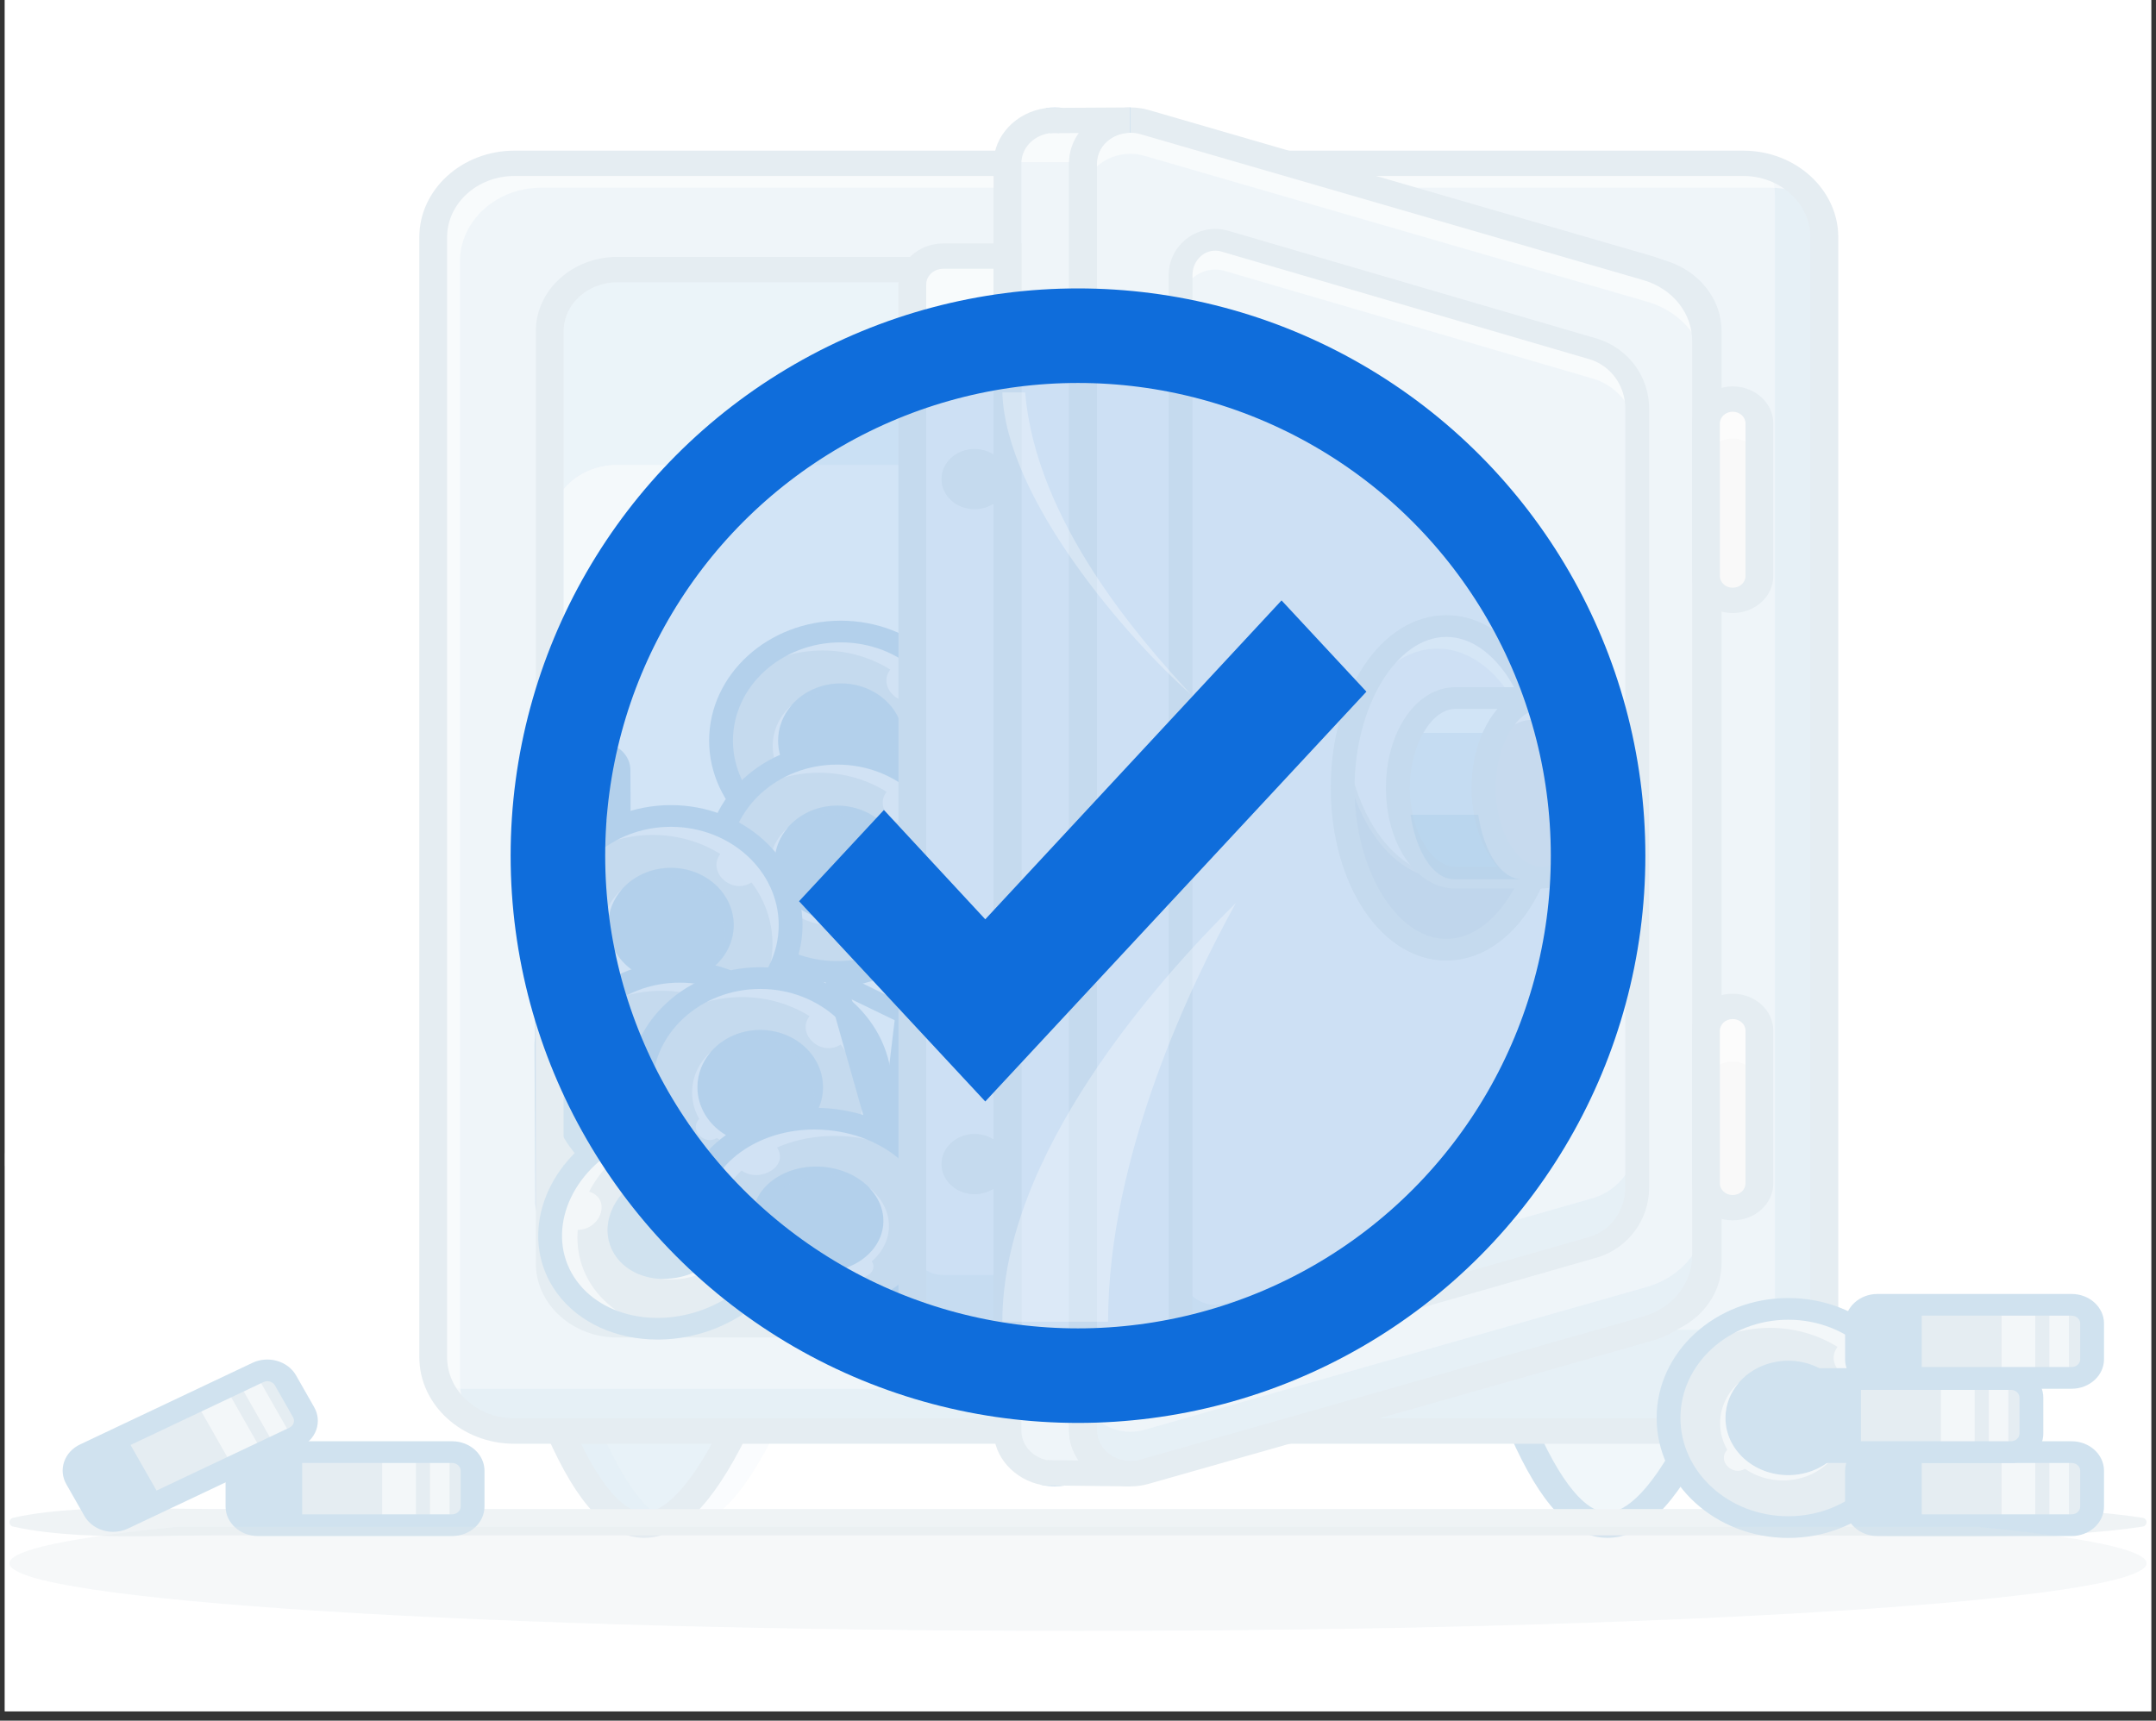 <svg width="228" height="182" viewBox="0 0 228 182" fill="none" xmlns="http://www.w3.org/2000/svg">
<rect x="0" y="0" width="228" height="182" fill="#333333" stroke="none"/>
<g clip-path="url(#clip0_5869_2229)">
<rect width="227" height="181.013" transform="translate(0.5)" fill="white"/>
<g opacity="0.7">
<path d="M281.716 -79.493H-54V226.506H281.716V-79.493Z" fill="white"/>
<path d="M20.027 103.247C20.027 102.786 21.155 102.389 22.797 102.196C23.37 102.128 23.818 101.72 23.892 101.197C24.104 99.701 24.54 98.673 25.045 98.673C25.55 98.673 25.986 99.701 26.198 101.197C26.272 101.72 26.72 102.128 27.293 102.196C28.935 102.389 30.063 102.786 30.063 103.247C30.063 103.707 28.935 104.105 27.293 104.298C26.72 104.365 26.272 104.774 26.198 105.296C25.986 106.792 25.55 107.82 25.045 107.82C24.54 107.82 24.104 106.792 23.892 105.296C23.818 104.774 23.37 104.365 22.797 104.298C21.155 104.105 20.027 103.707 20.027 103.247Z" fill="white"/>
<path d="M-0.789 122.649C-0.789 122.292 0.085 121.984 1.357 121.834C1.801 121.782 2.149 121.466 2.206 121.061C2.37 119.901 2.709 119.104 3.1 119.104C3.491 119.104 3.829 119.901 3.994 121.061C4.051 121.466 4.398 121.782 4.842 121.834C6.115 121.984 6.989 122.292 6.989 122.649C6.989 123.006 6.115 123.314 4.842 123.464C4.398 123.516 4.051 123.833 3.994 124.237C3.829 125.397 3.491 126.194 3.1 126.194C2.708 126.194 2.37 125.397 2.206 124.237C2.149 123.833 1.801 123.516 1.357 123.464C0.085 123.314 -0.789 123.006 -0.789 122.649Z" fill="white"/>
<path d="M7.602 103.379C8.429 102.626 8.429 101.404 7.602 100.65C6.775 99.896 5.434 99.896 4.607 100.65C3.78 101.404 3.78 102.626 4.607 103.379C5.434 104.133 6.775 104.133 7.602 103.379Z" fill="white"/>
<path d="M223.495 112.179C224.633 111.934 225.338 110.894 225.069 109.857C224.801 108.819 223.66 108.177 222.522 108.422C221.384 108.667 220.679 109.706 220.948 110.744C221.216 111.781 222.357 112.424 223.495 112.179Z" fill="white"/>
<path d="M169.988 161.515C169.96 161.515 169.931 161.514 169.903 161.514C166.805 161.455 163.856 158.161 160.887 151.443L161.276 151.3C164.176 157.86 167.001 161.076 169.912 161.131C172.86 161.188 175.998 157.877 179.262 151.292L179.645 151.45C176.287 158.22 173.127 161.515 169.988 161.515Z" fill="#BCD6E8"/>
<path d="M170.001 162.662C169.962 162.662 169.924 162.662 169.885 162.661C166.178 162.591 162.95 159.162 159.728 151.871C159.425 151.186 159.789 150.406 160.541 150.13C161.292 149.853 162.149 150.185 162.452 150.871C165.757 158.348 168.352 159.954 169.947 159.984C171.273 160.017 174.141 158.853 178.124 150.82C178.458 150.146 179.328 149.848 180.067 150.151C180.807 150.456 181.135 151.249 180.801 151.922C177.17 159.244 173.735 162.662 170.001 162.662Z" fill="#BCD6E8"/>
<path d="M184.354 151.371H54.398C49.658 151.371 45.816 147.869 45.816 143.549V25.096C45.816 20.776 49.658 17.274 54.398 17.274H184.354C189.093 17.274 192.935 20.776 192.935 25.096V143.549C192.936 147.869 189.094 151.371 184.354 151.371Z" fill="#E8F1F7"/>
<path d="M184.349 151.562H54.393C49.545 151.562 45.602 147.968 45.602 143.549V25.096C45.602 20.678 49.545 17.083 54.393 17.083H184.349C189.196 17.083 193.14 20.678 193.14 25.096V143.549C193.14 147.968 189.196 151.562 184.349 151.562ZM54.393 17.466C49.777 17.466 46.021 20.889 46.021 25.096V143.549C46.021 147.757 49.777 151.18 54.393 151.18H184.349C188.965 151.18 192.72 147.757 192.72 143.549V25.096C192.72 20.889 188.965 17.466 184.349 17.466H54.393Z" fill="#BCD6E8"/>
<g opacity="0.3">
<path d="M192.502 25.097V143.55C192.502 147.868 188.658 151.372 183.92 151.372H53.965C50.297 151.372 47.171 149.276 45.945 146.331C46.94 146.702 48.027 146.904 49.164 146.904H148.058V140.658H181.65V146.556C185.158 145.573 187.701 142.601 187.701 139.086V20.63C187.701 19.651 187.504 18.713 187.139 17.849C190.282 19.004 192.502 21.812 192.502 25.097Z" fill="#BCD6E8"/>
</g>
<g opacity="0.55">
<path d="M191.665 21.008C190.359 20.278 188.824 19.857 187.179 19.857H57.223C52.481 19.857 48.641 23.357 48.641 27.679V146.132C48.641 147.631 49.103 149.031 49.904 150.221C47.445 148.844 45.809 146.369 45.809 143.55V25.097C45.809 20.775 49.648 17.275 54.39 17.275H184.346C187.439 17.275 190.154 18.767 191.665 21.008Z" fill="white"/>
</g>
<path d="M173.465 140.131H65.295C61.35 140.131 58.152 137.216 58.152 133.62V35.025C58.152 31.43 61.35 28.515 65.295 28.515H173.465C177.41 28.515 180.608 31.43 180.608 35.025V133.62C180.608 137.216 177.41 140.131 173.465 140.131Z" fill="#DAD6FC"/>
<path d="M173.46 140.322H65.29C61.236 140.322 57.938 137.316 57.938 133.62V35.025C57.938 31.33 61.236 28.323 65.29 28.323H173.46C177.514 28.323 180.813 31.33 180.813 35.025V133.621C180.813 137.316 177.514 140.322 173.46 140.322ZM65.29 28.706C61.467 28.706 58.357 31.541 58.357 35.025V133.621C58.357 137.105 61.467 139.94 65.29 139.94H173.46C177.283 139.94 180.393 137.105 180.393 133.621V35.025C180.393 31.541 177.283 28.706 173.46 28.706H65.29Z" fill="#BCD6E8"/>
<path d="M173.449 140.131H65.279C61.335 140.131 58.137 137.216 58.137 133.62V35.025C58.137 31.43 61.335 28.515 65.279 28.515H173.449C177.394 28.515 180.592 31.43 180.592 35.025V133.62C180.592 137.216 177.394 140.131 173.449 140.131Z" fill="#F0F6FA"/>
<path d="M59.219 151.371C64.406 163.106 70.292 166.091 77.591 151.371Z" fill="#DAEAF3"/>
<path d="M68.124 161.515C68.096 161.515 68.068 161.514 68.04 161.514C64.942 161.455 61.993 158.161 59.023 151.443L59.413 151.3C62.313 157.86 65.137 161.076 68.048 161.131C71.004 161.188 74.134 157.877 77.399 151.292L77.782 151.45C74.424 158.22 71.264 161.515 68.124 161.515Z" fill="#BCD6E8"/>
<g opacity="0.3">
<path d="M161.09 151.371C166.277 163.106 172.163 166.091 179.462 151.371Z" fill="#BCD6E8"/>
</g>
<g opacity="0.3">
<path d="M63.617 151.468C68.804 163.203 74.69 166.188 81.99 151.468Z" fill="#E8F1F7"/>
</g>
<path d="M65.422 81.449L65.505 98.278C65.51 99.257 64.642 100.055 63.568 100.06L59.835 100.075C58.76 100.079 57.885 99.289 57.88 98.309L57.797 81.48C57.792 80.5 58.659 79.703 59.734 79.698L63.467 79.683C64.542 79.678 65.417 80.469 65.422 81.449Z" fill="#DAE5EC"/>
<path d="M59.82 100.266C59.248 100.266 58.71 100.064 58.303 99.697C57.894 99.327 57.668 98.835 57.665 98.31L57.582 81.481C57.58 80.956 57.801 80.462 58.207 80.089C58.612 79.716 59.152 79.509 59.728 79.507L63.461 79.492C63.464 79.492 63.467 79.492 63.47 79.492C64.655 79.492 65.621 80.368 65.626 81.448L65.709 98.277C65.712 98.802 65.49 99.296 65.085 99.669C64.68 100.042 64.139 100.248 63.563 100.251L59.83 100.266C59.827 100.266 59.824 100.266 59.82 100.266ZM63.47 79.874C63.468 79.874 63.465 79.874 63.463 79.874L59.73 79.889C59.266 79.891 58.831 80.058 58.505 80.358C58.178 80.658 58 81.056 58.002 81.479L58.085 98.308C58.087 98.731 58.269 99.127 58.599 99.425C58.926 99.721 59.36 99.883 59.82 99.883C59.823 99.883 59.826 99.883 59.829 99.883L63.562 99.868C64.025 99.866 64.46 99.7 64.787 99.4C65.113 99.1 65.292 98.702 65.29 98.279L65.207 81.449C65.203 80.579 64.424 79.874 63.47 79.874Z" fill="#BCD6E8"/>
<g opacity="0.55">
<path d="M57.884 84.629L57.898 87.55L65.208 87.52L65.194 84.599L57.884 84.629Z" fill="white"/>
<path d="M57.692 87.743L57.676 84.44L65.405 84.408L65.421 87.711L57.692 87.743ZM58.097 84.821L58.11 87.359L65 87.33L64.987 84.792L58.097 84.821Z" fill="#BCD6E8"/>
</g>
<path d="M57.93 94.466L57.957 99.867L65.267 99.837L65.24 94.437L57.93 94.466Z" fill="#BCD6E8"/>
<path d="M57.747 100.059L57.719 94.277L65.448 94.246L65.477 100.028L57.747 100.059ZM58.14 94.658L58.165 99.675L65.055 99.647L65.03 94.63L58.14 94.658Z" fill="#BCD6E8"/>
<g opacity="0.55">
<path d="M58.038 81.708L58.047 83.406L65.357 83.376L65.348 81.678L58.038 81.708Z" fill="white"/>
<path d="M57.834 83.599L57.824 81.518L65.554 81.487L65.564 83.567L57.834 83.599ZM58.245 81.899L58.252 83.215L65.142 83.186L65.136 81.871L58.245 81.899Z" fill="#BCD6E8"/>
</g>
<path d="M59.811 101.222C58.96 101.222 58.16 100.922 57.555 100.376C56.947 99.827 56.61 99.094 56.607 98.314L56.523 81.485C56.519 80.705 56.849 79.97 57.452 79.416C58.055 78.861 58.858 78.554 59.714 78.55L63.447 78.535C63.451 78.535 63.456 78.535 63.461 78.535C64.312 78.535 65.113 78.835 65.717 79.382C66.325 79.931 66.662 80.663 66.666 81.444L66.749 98.273C66.753 99.053 66.423 99.788 65.821 100.342C65.218 100.896 64.414 101.203 63.558 101.207L59.826 101.222C59.821 101.222 59.815 101.222 59.811 101.222ZM63.461 80.83C63.46 80.83 63.459 80.83 63.458 80.83L59.725 80.846C59.542 80.846 59.37 80.912 59.24 81.031C59.111 81.15 59.041 81.307 59.041 81.475L59.124 98.304C59.125 98.472 59.197 98.628 59.328 98.746C59.457 98.863 59.629 98.927 59.811 98.927C59.812 98.927 59.813 98.927 59.814 98.927L63.547 98.912C63.731 98.911 63.903 98.846 64.032 98.727C64.162 98.608 64.232 98.451 64.231 98.283L64.148 81.454V81.453C64.147 81.286 64.075 81.129 63.945 81.012C63.815 80.894 63.643 80.83 63.461 80.83Z" fill="#BCD6E8"/>
<path d="M65.422 99.848L65.505 116.677C65.51 117.657 64.642 118.455 63.568 118.459L59.835 118.474C58.76 118.479 57.885 117.688 57.88 116.709L57.797 99.879C57.792 98.9 58.659 98.102 59.734 98.098L63.467 98.082C64.542 98.078 65.417 98.869 65.422 99.848Z" fill="#DAE5EC"/>
<path d="M59.821 118.666C58.636 118.666 57.67 117.79 57.665 116.71L57.582 99.88C57.58 99.355 57.801 98.861 58.207 98.488C58.612 98.116 59.152 97.909 59.728 97.906L63.461 97.891C63.464 97.891 63.467 97.891 63.47 97.891C64.655 97.891 65.621 98.767 65.626 99.847L65.709 116.677C65.712 117.202 65.49 117.696 65.085 118.069C64.68 118.441 64.139 118.648 63.563 118.651L59.83 118.666C59.827 118.666 59.824 118.666 59.821 118.666ZM63.47 98.273C63.468 98.273 63.465 98.273 63.463 98.273L59.73 98.289C59.266 98.291 58.831 98.457 58.504 98.758C58.178 99.058 57.999 99.456 58.002 99.879L58.085 116.708C58.089 117.578 58.867 118.283 59.821 118.283C59.824 118.283 59.826 118.283 59.828 118.283L63.562 118.268C64.025 118.266 64.46 118.1 64.787 117.799C65.113 117.499 65.292 117.101 65.29 116.678L65.207 99.849C65.202 98.979 64.424 98.273 63.47 98.273Z" fill="#BCD6E8"/>
<g opacity="0.55">
<path d="M57.884 103.029L57.898 105.949L65.208 105.919L65.194 102.999L57.884 103.029Z" fill="white"/>
<path d="M57.692 106.142L57.676 102.839L65.405 102.808L65.421 106.111L57.692 106.142ZM58.097 103.22L58.11 105.758L65 105.73L64.987 103.192L58.097 103.22Z" fill="#BCD6E8"/>
</g>
<path d="M57.93 112.866L57.957 118.266L65.267 118.236L65.24 112.836L57.93 112.866Z" fill="#BCD6E8"/>
<path d="M57.747 118.459L57.719 112.677L65.448 112.645L65.477 118.428L57.747 118.459ZM58.14 113.058L58.165 118.075L65.055 118.047L65.03 113.029L58.14 113.058Z" fill="#BCD6E8"/>
<g opacity="0.55">
<path d="M58.038 100.107L58.047 101.806L65.357 101.776L65.348 100.077L58.038 100.107Z" fill="white"/>
<path d="M57.834 101.998L57.824 99.918L65.554 99.886L65.564 101.967L57.834 101.998ZM58.245 100.299L58.252 101.614L65.142 101.586L65.136 100.27L58.245 100.299Z" fill="#BCD6E8"/>
</g>
<path d="M59.812 119.622C58.961 119.622 58.16 119.322 57.555 118.776C56.947 118.226 56.61 117.494 56.607 116.714L56.523 99.885C56.519 99.104 56.849 98.37 57.452 97.815C58.055 97.261 58.858 96.954 59.714 96.95L63.447 96.935C63.451 96.935 63.456 96.935 63.461 96.935C64.312 96.935 65.113 97.235 65.717 97.781C66.325 98.331 66.662 99.063 66.666 99.843L66.749 116.672C66.753 117.453 66.423 118.187 65.821 118.742C65.218 119.296 64.415 119.603 63.559 119.607L59.826 119.622C59.821 119.622 59.816 119.622 59.812 119.622ZM63.461 99.23C63.46 99.23 63.459 99.23 63.458 99.23L59.725 99.245C59.542 99.246 59.37 99.311 59.241 99.431C59.111 99.549 59.041 99.707 59.041 99.874L59.125 116.704C59.125 116.871 59.197 117.028 59.328 117.146C59.457 117.263 59.63 117.327 59.812 117.327C59.813 117.327 59.814 117.327 59.815 117.327L63.547 117.312C63.731 117.311 63.903 117.245 64.032 117.126C64.162 117.007 64.232 116.85 64.231 116.683L64.148 99.853V99.853C64.147 99.686 64.075 99.529 63.945 99.411C63.815 99.294 63.643 99.23 63.461 99.23Z" fill="#BCD6E8"/>
<path d="M65.422 110.423L65.505 127.253C65.51 128.232 64.642 129.03 63.568 129.034L59.835 129.05C58.76 129.054 57.885 128.264 57.88 127.284L57.797 110.455C57.792 109.475 58.659 108.677 59.734 108.673L63.467 108.658C64.542 108.653 65.417 109.444 65.422 110.423Z" fill="#DAE5EC"/>
<path d="M59.82 129.241C59.248 129.241 58.71 129.039 58.303 128.672C57.894 128.302 57.668 127.81 57.665 127.285L57.582 110.455C57.58 109.93 57.801 109.436 58.207 109.063C58.612 108.691 59.152 108.484 59.728 108.482L63.461 108.467C64.04 108.481 64.58 108.666 64.988 109.036C65.397 109.405 65.624 109.898 65.626 110.423L65.709 127.252C65.712 127.777 65.49 128.271 65.085 128.644C64.68 129.017 64.139 129.223 63.563 129.226L59.83 129.241C59.827 129.241 59.824 129.241 59.82 129.241ZM63.471 108.849C63.469 108.849 63.466 108.849 63.463 108.849L59.73 108.864C59.266 108.866 58.831 109.032 58.504 109.333C58.178 109.633 57.999 110.031 58.002 110.454L58.085 127.283C58.087 127.706 58.269 128.102 58.599 128.4C58.926 128.696 59.36 128.859 59.82 128.859C59.823 128.859 59.826 128.859 59.829 128.859L63.562 128.843C64.025 128.841 64.46 128.675 64.787 128.374C65.113 128.074 65.292 127.676 65.29 127.253L65.207 110.424C65.205 110.001 65.022 109.605 64.693 109.307C64.365 109.012 63.932 108.849 63.471 108.849Z" fill="#BCD6E8"/>
<g opacity="0.55">
<path d="M57.884 113.604L57.898 116.525L65.208 116.495L65.194 113.574L57.884 113.604Z" fill="white"/>
<path d="M57.692 116.718L57.676 113.414L65.405 113.383L65.421 116.686L57.692 116.718ZM58.097 113.795L58.11 116.334L65 116.305L64.987 113.767L58.097 113.795Z" fill="#BCD6E8"/>
</g>
<path d="M57.93 123.441L57.957 128.841L65.267 128.811L65.24 123.411L57.93 123.441Z" fill="#BCD6E8"/>
<path d="M57.747 129.034L57.719 123.252L65.448 123.22L65.477 129.003L57.747 129.034ZM58.14 123.633L58.165 128.65L65.055 128.622L65.03 123.604L58.14 123.633Z" fill="#BCD6E8"/>
<g opacity="0.55">
<path d="M58.038 110.683L58.047 112.381L65.357 112.351L65.348 110.653L58.038 110.683Z" fill="white"/>
<path d="M57.834 112.573L57.824 110.493L65.554 110.461L65.564 112.542L57.834 112.573ZM58.245 110.874L58.252 112.189L65.142 112.161L65.136 110.845L58.245 110.874Z" fill="#BCD6E8"/>
</g>
<path d="M59.811 130.197C58.96 130.197 58.16 129.897 57.555 129.351C56.947 128.801 56.61 128.069 56.607 127.289L56.523 110.46C56.519 109.679 56.849 108.945 57.452 108.39C58.055 107.836 58.858 107.529 59.714 107.526L63.447 107.51C63.452 107.51 63.457 107.51 63.462 107.51C64.312 107.51 65.113 107.811 65.717 108.356C66.325 108.906 66.662 109.638 66.666 110.419L66.749 127.247C66.753 128.028 66.423 128.763 65.821 129.317C65.218 129.871 64.415 130.178 63.559 130.182L59.826 130.197C59.821 130.197 59.815 130.197 59.811 130.197ZM63.462 109.805C63.46 109.805 63.459 109.805 63.458 109.805L59.725 109.821C59.541 109.821 59.369 109.887 59.24 110.006C59.111 110.125 59.04 110.282 59.041 110.449L59.124 127.279C59.125 127.446 59.197 127.603 59.328 127.721C59.458 127.839 59.632 127.916 59.814 127.902L63.547 127.887C63.731 127.886 63.903 127.82 64.032 127.701C64.161 127.582 64.232 127.425 64.231 127.258L64.148 110.429V110.428C64.147 110.261 64.075 110.104 63.945 109.986C63.815 109.869 63.644 109.805 63.462 109.805Z" fill="#BCD6E8"/>
<path d="M88.927 89.879C95.919 89.879 101.587 84.712 101.587 78.339C101.587 71.965 95.919 66.799 88.927 66.799C81.934 66.799 76.266 71.965 76.266 78.339C76.266 84.712 81.934 89.879 88.927 89.879Z" fill="#DAE5EC"/>
<path d="M88.922 90.07C81.825 90.07 76.051 84.807 76.051 78.339C76.051 71.87 81.825 66.607 88.922 66.607C96.018 66.607 101.792 71.87 101.792 78.339C101.792 84.807 96.018 90.07 88.922 90.07ZM88.922 66.99C82.056 66.99 76.47 72.081 76.47 78.339C76.47 84.597 82.056 89.688 88.922 89.688C95.787 89.688 101.372 84.597 101.372 78.339C101.372 72.081 95.787 66.99 88.922 66.99Z" fill="#BCD6E8"/>
<g opacity="0.55">
<path d="M97.831 86.337C98.99 84.587 99.663 82.54 99.663 80.348C99.663 77.93 98.844 75.683 97.444 73.831C95.305 75.173 92.72 72.671 94.146 70.824C92.114 69.555 89.655 68.808 87.002 68.808C83.531 68.808 80.399 70.077 78.113 72.142C80.332 68.826 84.344 66.609 88.922 66.609C95.912 66.609 101.583 71.778 101.583 78.149C101.582 81.35 100.15 84.253 97.831 86.337Z" fill="white"/>
</g>
<path d="M88.923 84.389C92.589 84.389 95.561 81.68 95.561 78.339C95.561 74.997 92.589 72.288 88.923 72.288C85.257 72.288 82.285 74.997 82.285 78.339C82.285 81.68 85.257 84.389 88.923 84.389Z" fill="#BCD6E8"/>
<g opacity="0.55">
<path d="M93.543 82.669C92.33 84.06 90.457 84.947 88.358 84.947C86.853 84.947 85.46 84.491 84.347 83.72C82.954 84.54 81.375 82.797 82.475 81.704C81.988 80.865 81.715 79.912 81.715 78.897C81.715 77.191 82.495 75.642 83.747 74.549C82.828 75.581 82.275 76.905 82.275 78.339C82.275 81.679 85.247 84.388 88.918 84.388C90.717 84.388 92.35 83.732 93.543 82.669Z" fill="white"/>
</g>
<g opacity="0.3">
<path d="M95.557 78.339C95.557 80.143 94.691 81.764 93.311 82.864C94.131 81.862 94.611 80.617 94.611 79.274C94.611 75.933 91.639 73.225 87.974 73.225C86.281 73.225 84.735 73.808 83.562 74.761C84.769 73.261 86.721 72.289 88.92 72.289C92.585 72.289 95.557 74.998 95.557 78.339Z" fill="#BCD6E8"/>
</g>
<path d="M88.912 91.026C81.237 91.026 74.992 85.335 74.992 78.339C74.992 71.343 81.237 65.651 88.912 65.651C96.588 65.651 102.832 71.343 102.832 78.339C102.832 85.335 96.588 91.026 88.912 91.026ZM88.912 67.946C82.625 67.946 77.51 72.608 77.51 78.339C77.51 84.069 82.625 88.731 88.912 88.731C95.199 88.731 100.314 84.069 100.314 78.339C100.314 72.608 95.199 67.946 88.912 67.946Z" fill="#BCD6E8"/>
<g opacity="0.3">
<path d="M180.593 35.027V55.678C180.593 52.083 177.396 49.168 173.451 49.168H65.279C61.334 49.168 58.137 52.083 58.137 55.678V35.027C58.137 31.431 61.334 28.513 65.279 28.513H173.451C177.396 28.513 180.593 31.431 180.593 35.027Z" fill="#A7CAE2" fill-opacity="0.61"/>
</g>
<path d="M184.35 152.71H54.394C48.852 152.71 44.344 148.601 44.344 143.549V25.096C44.344 20.045 48.852 15.936 54.394 15.936H184.35C189.892 15.936 194.4 20.045 194.4 25.096V143.549C194.4 148.601 189.892 152.71 184.35 152.71ZM54.394 18.613C50.472 18.613 47.281 21.522 47.281 25.096V143.549C47.281 147.124 50.472 150.032 54.394 150.032H184.35C188.272 150.032 191.462 147.124 191.462 143.549V25.096C191.462 21.521 188.272 18.613 184.35 18.613H54.394Z" fill="#DAE5EC"/>
<path d="M88.532 102.805C95.524 102.805 101.193 97.638 101.193 91.265C101.193 84.892 95.524 79.725 88.532 79.725C81.54 79.725 75.871 84.892 75.871 91.265C75.871 97.638 81.54 102.805 88.532 102.805Z" fill="#DAE5EC"/>
<g opacity="0.55">
<path d="M97.444 99.263C98.604 97.514 99.277 95.467 99.277 93.274C99.277 90.857 98.457 88.609 97.058 86.757C94.919 88.099 92.333 85.597 93.759 83.751C91.727 82.481 89.268 81.734 86.616 81.734C83.144 81.734 80.012 83.004 77.727 85.069C79.946 81.752 83.957 79.535 88.535 79.535C95.525 79.535 101.196 84.704 101.196 91.076C101.196 94.276 99.763 97.18 97.444 99.263Z" fill="white"/>
</g>
<path d="M88.532 97.315C92.198 97.315 95.17 94.606 95.17 91.265C95.17 87.924 92.198 85.215 88.532 85.215C84.866 85.215 81.894 87.924 81.894 91.265C81.894 94.606 84.866 97.315 88.532 97.315Z" fill="#BCD6E8"/>
<g opacity="0.55">
<path d="M93.168 95.596C91.955 96.987 90.082 97.873 87.983 97.873C86.478 97.873 85.085 97.418 83.972 96.646C82.579 97.466 81 95.723 82.1 94.63C81.613 93.792 81.34 92.838 81.34 91.824C81.34 90.117 82.12 88.568 83.372 87.475C82.453 88.507 81.9 89.832 81.9 91.265C81.9 94.606 84.871 97.314 88.543 97.314C90.342 97.315 91.975 96.659 93.168 95.596Z" fill="white"/>
</g>
<g opacity="0.3">
<path d="M95.178 91.265C95.178 93.069 94.312 94.691 92.932 95.79C93.752 94.788 94.232 93.543 94.232 92.2C94.232 88.86 91.26 86.151 87.595 86.151C85.902 86.151 84.356 86.734 83.184 87.688C84.39 86.187 86.342 85.216 88.541 85.216C92.206 85.216 95.178 87.924 95.178 91.265Z" fill="#BCD6E8"/>
</g>
<path d="M88.537 103.953C80.862 103.953 74.617 98.261 74.617 91.265C74.617 84.269 80.862 78.578 88.537 78.578C96.212 78.578 102.457 84.269 102.457 91.265C102.457 98.261 96.212 103.953 88.537 103.953ZM88.537 80.873C82.25 80.873 77.135 85.534 77.135 91.265C77.135 96.996 82.25 101.658 88.537 101.658C94.824 101.658 99.939 96.996 99.939 91.265C99.939 85.534 94.824 80.873 88.537 80.873Z" fill="#BCD6E8"/>
<path d="M70.958 109.387C77.95 109.387 83.619 104.22 83.619 97.847C83.619 91.473 77.95 86.307 70.958 86.307C63.965 86.307 58.297 91.473 58.297 97.847C58.297 104.22 63.965 109.387 70.958 109.387Z" fill="#DAE5EC"/>
<g opacity="0.55">
<path d="M79.858 105.845C81.018 104.095 81.691 102.048 81.691 99.856C81.691 97.439 80.871 95.191 79.472 93.339C77.333 94.681 74.747 92.179 76.173 90.332C74.141 89.063 71.682 88.316 69.03 88.316C65.558 88.316 62.426 89.585 60.141 91.65C62.36 88.334 66.371 86.117 70.949 86.117C77.939 86.117 83.61 91.286 83.61 97.657C83.61 100.858 82.177 103.761 79.858 105.845Z" fill="white"/>
</g>
<path d="M70.95 103.897C74.616 103.897 77.588 101.188 77.588 97.847C77.588 94.505 74.616 91.796 70.95 91.796C67.284 91.796 64.312 94.505 64.312 97.847C64.312 101.188 67.284 103.897 70.95 103.897Z" fill="#BCD6E8"/>
<g opacity="0.55">
<path d="M75.578 102.177C74.365 103.568 72.493 104.455 70.394 104.455C68.888 104.455 67.495 103.999 66.382 103.228C64.99 104.048 63.41 102.305 64.51 101.212C64.023 100.373 63.75 99.42 63.75 98.406C63.75 96.699 64.53 95.15 65.782 94.057C64.863 95.089 64.31 96.413 64.31 97.847C64.31 101.187 67.282 103.896 70.953 103.896C72.752 103.896 74.385 103.24 75.578 102.177Z" fill="white"/>
</g>
<g opacity="0.3">
<path d="M77.592 97.847C77.592 99.651 76.726 101.272 75.347 102.372C76.166 101.37 76.646 100.124 76.646 98.782C76.646 95.442 73.674 92.733 70.009 92.733C68.317 92.733 66.77 93.316 65.598 94.269C66.804 92.769 68.756 91.797 70.955 91.797C74.62 91.797 77.592 94.506 77.592 97.847Z" fill="#BCD6E8"/>
</g>
<path d="M70.947 110.535C63.272 110.535 57.027 104.843 57.027 97.847C57.027 90.851 63.272 85.159 70.947 85.159C78.622 85.159 84.867 90.851 84.867 97.847C84.867 104.843 78.622 110.535 70.947 110.535ZM70.947 87.454C64.66 87.454 59.545 92.116 59.545 97.847C59.545 103.577 64.66 108.24 70.947 108.24C77.234 108.24 82.349 103.577 82.349 97.847C82.349 92.116 77.234 87.454 70.947 87.454Z" fill="#BCD6E8"/>
<path d="M71.887 125.869C78.88 125.869 84.548 120.702 84.548 114.329C84.548 107.955 78.88 102.789 71.887 102.789C64.895 102.789 59.227 107.955 59.227 114.329C59.227 120.702 64.895 125.869 71.887 125.869Z" fill="#DAE5EC"/>
<g opacity="0.55">
<path d="M80.796 122.327C81.955 120.577 82.628 118.53 82.628 116.338C82.628 113.921 81.809 111.673 80.409 109.821C78.27 111.163 75.685 108.661 77.111 106.814C75.078 105.545 72.62 104.798 69.967 104.798C66.496 104.798 63.364 106.067 61.078 108.132C63.297 104.816 67.309 102.599 71.886 102.599C78.877 102.599 84.547 107.768 84.547 114.139C84.547 117.34 83.115 120.243 80.796 122.327Z" fill="white"/>
</g>
<path d="M71.88 120.379C75.546 120.379 78.518 117.67 78.518 114.329C78.518 110.987 75.546 108.279 71.88 108.279C68.214 108.279 65.242 110.987 65.242 114.329C65.242 117.67 68.214 120.379 71.88 120.379Z" fill="#BCD6E8"/>
<g opacity="0.55">
<path d="M76.511 118.659C75.299 120.05 73.426 120.937 71.327 120.937C69.821 120.937 68.428 120.481 67.316 119.71C65.923 120.53 64.344 118.787 65.443 117.694C64.957 116.855 64.684 115.902 64.684 114.888C64.684 113.181 65.463 111.632 66.716 110.539C65.796 111.571 65.243 112.895 65.243 114.329C65.243 117.669 68.215 120.378 71.887 120.378C73.686 120.378 75.319 119.722 76.511 118.659Z" fill="white"/>
</g>
<g opacity="0.3">
<path d="M78.53 114.329C78.53 116.133 77.663 117.755 76.284 118.854C77.104 117.852 77.583 116.607 77.583 115.264C77.583 111.924 74.611 109.215 70.947 109.215C69.254 109.215 67.708 109.798 66.535 110.751C67.741 109.251 69.694 108.279 71.893 108.279C75.558 108.279 78.53 110.988 78.53 114.329Z" fill="#BCD6E8"/>
</g>
<path d="M71.885 127.016C64.209 127.016 57.965 121.325 57.965 114.329C57.965 107.333 64.209 101.641 71.885 101.641C79.56 101.641 85.804 107.333 85.804 114.329C85.804 121.325 79.56 127.016 71.885 127.016ZM71.885 103.936C65.598 103.936 60.483 108.598 60.483 114.329C60.483 120.059 65.597 124.721 71.885 124.721C78.172 124.721 83.287 120.059 83.287 114.329C83.287 108.598 78.172 103.936 71.885 103.936Z" fill="#BCD6E8"/>
<path d="M173.445 141.47H65.276C60.527 141.47 56.664 137.949 56.664 133.62V35.025C56.664 30.697 60.527 27.176 65.276 27.176H173.445C178.194 27.176 182.057 30.697 182.057 35.025V133.621C182.057 137.949 178.194 141.47 173.445 141.47ZM65.276 29.854C62.147 29.854 59.602 32.173 59.602 35.025V133.621C59.602 136.472 62.147 138.792 65.276 138.792H173.445C176.574 138.792 179.12 136.472 179.12 133.621V35.025C179.12 32.173 176.574 29.854 173.445 29.854H65.276Z" fill="#DAE5EC"/>
<path d="M77.394 138.358C83.498 134.691 85.563 127.733 82.008 122.816C78.453 117.899 70.623 116.885 64.52 120.552C58.416 124.218 56.351 131.176 59.906 136.093C63.461 141.01 71.291 142.024 77.394 138.358Z" fill="#DAE5EC"/>
<g opacity="0.55">
<path d="M74.08 118.579C71.816 118.77 69.514 119.474 67.414 120.735C65.099 122.126 63.364 123.995 62.302 126.045C64.675 126.777 63.593 130.034 61.1 130.094C60.918 132.253 61.453 134.412 62.801 136.277C64.566 138.718 67.374 140.19 70.514 140.609C66.21 140.956 62.048 139.411 59.72 136.192C56.166 131.277 58.232 124.316 64.333 120.651C67.398 118.809 70.906 118.147 74.08 118.579Z" fill="white"/>
</g>
<path d="M74.337 134.122C77.537 132.2 78.619 128.552 76.755 125.974C74.892 123.396 70.787 122.865 67.587 124.787C64.387 126.709 63.304 130.357 65.168 132.935C67.032 135.513 71.137 136.044 74.337 134.122Z" fill="#BCD6E8"/>
<g opacity="0.55">
<path d="M72.749 123.699C74.697 123.752 76.498 124.558 77.566 126.034C78.331 127.093 78.603 128.335 78.43 129.561C79.924 130.068 79.057 132.182 77.451 132.037C76.896 132.862 76.122 133.602 75.151 134.186C73.516 135.168 71.637 135.51 69.953 135.258C71.409 135.311 72.959 134.938 74.331 134.114C77.53 132.192 78.613 128.544 76.746 125.962C75.831 124.697 74.373 123.926 72.749 123.699Z" fill="white"/>
</g>
<g opacity="0.3">
<path d="M67.576 124.775C69.304 123.737 71.297 123.414 73.051 123.751C71.675 123.751 70.239 124.13 68.953 124.902C65.754 126.824 64.671 130.472 66.535 133.049C67.396 134.239 68.74 134.991 70.249 135.267C68.2 135.282 66.276 134.468 65.158 132.922C63.295 130.345 64.378 126.697 67.576 124.775Z" fill="#BCD6E8"/>
</g>
<path d="M69.537 141.691C65.246 141.691 61.212 139.968 58.859 136.714C54.928 131.277 57.158 123.592 63.831 119.583C70.504 115.575 79.13 116.737 83.062 122.174C84.983 124.83 85.509 128.087 84.542 131.345C83.59 134.551 81.299 137.377 78.092 139.305C75.412 140.915 72.416 141.691 69.537 141.691ZM65.216 121.5C59.703 124.812 57.794 131.071 60.962 135.452C64.129 139.832 71.192 140.7 76.706 137.389C79.401 135.77 81.32 133.411 82.112 130.745C82.887 128.132 82.478 125.536 80.96 123.437C77.793 119.057 70.731 118.187 65.216 121.5Z" fill="#BCD6E8"/>
<path d="M80.391 126.536C87.384 126.536 93.052 121.37 93.052 114.996C93.052 108.623 87.384 103.456 80.391 103.456C73.399 103.456 67.731 108.623 67.731 114.996C67.731 121.37 73.399 126.536 80.391 126.536Z" fill="#DAE5EC"/>
<g opacity="0.55">
<path d="M89.292 122.994C90.451 121.245 91.124 119.198 91.124 117.005C91.124 114.588 90.305 112.341 88.905 110.488C86.766 111.83 84.181 109.328 85.607 107.482C83.574 106.212 81.116 105.465 78.463 105.465C74.992 105.465 71.86 106.734 69.574 108.8C71.793 105.483 75.805 103.266 80.383 103.266C87.373 103.266 93.043 108.435 93.043 114.807C93.043 118.007 91.611 120.911 89.292 122.994Z" fill="white"/>
</g>
<path d="M85.085 119.274C87.677 116.911 87.677 113.08 85.085 110.718C82.492 108.355 78.29 108.355 75.698 110.718C73.105 113.08 73.105 116.911 75.698 119.274C78.29 121.637 82.492 121.637 85.085 119.274Z" fill="#BCD6E8"/>
<g opacity="0.55">
<path d="M85.015 119.327C83.803 120.718 81.93 121.604 79.831 121.604C78.325 121.604 76.932 121.149 75.82 120.377C74.427 121.197 72.848 119.454 73.947 118.361C73.461 117.523 73.188 116.569 73.188 115.555C73.188 113.848 73.967 112.299 75.22 111.206C74.3 112.239 73.747 113.563 73.747 114.996C73.747 118.337 76.719 121.046 80.391 121.046C82.19 121.046 83.823 120.39 85.015 119.327Z" fill="white"/>
</g>
<g opacity="0.3">
<path d="M87.041 114.996C87.041 116.8 86.175 118.422 84.796 119.521C85.615 118.519 86.095 117.274 86.095 115.931C86.095 112.591 83.123 109.882 79.458 109.882C77.766 109.882 76.22 110.465 75.047 111.419C76.253 109.919 78.205 108.947 80.404 108.947C84.069 108.947 87.041 111.656 87.041 114.996Z" fill="#BCD6E8"/>
</g>
<path d="M80.396 127.684C72.721 127.684 66.477 121.992 66.477 114.996C66.477 108 72.721 102.308 80.396 102.308C88.072 102.308 94.316 108 94.316 114.996C94.316 121.992 88.072 127.684 80.396 127.684ZM80.396 104.603C74.109 104.603 68.994 109.265 68.994 114.996C68.994 120.727 74.109 125.389 80.396 125.389C86.683 125.389 91.798 120.727 91.798 114.996C91.798 109.265 86.683 104.603 80.396 104.603Z" fill="#BCD6E8"/>
<g opacity="0.55">
<path d="M93.883 123.153L107.184 112.866L107.198 107.088L112.199 109.508L114.571 116.44L93.883 123.153Z" fill="white"/>
</g>
<g opacity="0.55">
<path d="M114.574 116.44L112.563 117.094L110.318 110.525L94.141 102.697L88.531 104.237L88.398 103.774L96.025 101.68L112.202 109.508L114.574 116.44Z" fill="white"/>
</g>
<g opacity="0.3">
<path d="M93.965 124.213L88.141 103.644L96.043 101.474L101.43 104.08L95.979 107.457L93.965 124.213ZM88.648 103.904L93.798 122.092L95.583 107.239L100.618 104.121L95.998 101.885L88.648 103.904Z" fill="#BCD6E8"/>
</g>
<path d="M93.13 124.454L87.082 103.099L96.143 100.61L113.112 108.822L115.926 117.056L93.13 124.454ZM89.718 104.451L94.646 121.852L113.221 115.825L111.296 110.194L95.912 102.75L89.718 104.451Z" fill="#BCD6E8"/>
<path d="M88.901 102.899L87.879 104.655L114.051 117.32L115.074 115.564L88.901 102.899Z" fill="#BCD6E8"/>
<path d="M94.591 123.911L93.18 122.395L106.097 112.406L106.11 107.086L108.291 107.09L108.275 113.327L94.591 123.911Z" fill="#BCD6E8"/>
<path d="M94.965 123.261L92.797 123.045L94.748 106.784L100.408 103.278L101.634 104.922L96.807 107.912L94.965 123.261Z" fill="#BCD6E8"/>
<path d="M104.963 120.294L111.964 135.866C112.372 136.773 111.896 137.809 110.901 138.18L107.447 139.47C106.453 139.842 105.316 139.408 104.909 138.502L97.907 122.929C97.5 122.022 97.976 120.987 98.97 120.615L102.425 119.325C103.419 118.953 104.556 119.387 104.963 120.294Z" fill="#DAE5EC"/>
<path d="M106.708 139.794C105.859 139.794 105.052 139.334 104.71 138.574L97.709 123.001C97.491 122.516 97.493 121.982 97.715 121.498C97.938 121.013 98.354 120.637 98.887 120.438L102.34 119.148C102.873 118.949 103.459 118.951 103.99 119.154C104.521 119.356 104.935 119.735 105.153 120.221L112.154 135.794C112.605 136.796 112.076 137.946 110.976 138.357L107.523 139.648C107.256 139.747 106.98 139.794 106.708 139.794ZM103.158 119.383C102.935 119.383 102.712 119.423 102.5 119.502L99.046 120.792C98.16 121.123 97.734 122.049 98.097 122.856L105.099 138.429C105.461 139.236 106.477 139.625 107.364 139.293L110.817 138.003C111.703 137.672 112.128 136.746 111.766 135.939L104.765 120.366C104.589 119.975 104.256 119.67 103.829 119.507C103.613 119.424 103.386 119.383 103.158 119.383Z" fill="#BCD6E8"/>
<g opacity="0.55">
<path d="M99.281 125.817L100.496 128.519L107.26 125.993L106.045 123.29L99.281 125.817Z" fill="white"/>
<path d="M100.39 128.769L99.016 125.712L106.168 123.041L107.542 126.098L100.39 128.769ZM99.563 125.922L100.619 128.27L106.995 125.889L105.939 123.54L99.563 125.922Z" fill="#BCD6E8"/>
</g>
<path d="M103.367 134.92L105.613 139.916L112.377 137.39L110.131 132.393L103.367 134.92Z" fill="#BCD6E8"/>
<path d="M105.511 140.166L103.105 134.816L110.258 132.144L112.663 137.495L105.511 140.166ZM103.653 135.025L105.74 139.667L112.115 137.286L110.028 132.643L103.653 135.025Z" fill="#BCD6E8"/>
<g opacity="0.55">
<path d="M98.208 123.06L98.914 124.631L105.678 122.105L104.971 120.533L98.208 123.06Z" fill="white"/>
<path d="M98.807 124.881L97.941 122.955L105.094 120.284L105.959 122.209L98.807 124.881ZM98.489 123.165L99.036 124.382L105.412 122L104.864 120.783L98.489 123.165Z" fill="#BCD6E8"/>
</g>
<path d="M106.708 140.75C105.446 140.75 104.246 140.066 103.739 138.937L96.737 123.364C96.412 122.642 96.416 121.848 96.747 121.128C97.077 120.408 97.695 119.849 98.488 119.553L101.941 118.263C103.576 117.653 105.452 118.368 106.122 119.858H106.123L113.124 135.431C113.794 136.921 113.008 138.631 111.373 139.242L107.919 140.532C107.523 140.68 107.112 140.75 106.708 140.75ZM103.156 120.34C103.069 120.34 102.982 120.355 102.896 120.387L99.442 121.677C99.092 121.808 98.923 122.174 99.067 122.494L106.068 138.066C106.212 138.386 106.614 138.539 106.965 138.409L110.418 137.118C110.769 136.988 110.938 136.621 110.794 136.301L103.793 120.729H103.793C103.684 120.487 103.427 120.34 103.156 120.34Z" fill="#BCD6E8"/>
<path d="M99.66 130.246C100.332 124.389 94.984 119.079 87.714 118.386C80.444 117.693 74.006 121.88 73.334 127.736C72.662 133.593 78.011 138.903 85.281 139.596C92.55 140.289 98.988 136.102 99.66 130.246Z" fill="#DAE5EC"/>
<path d="M86.857 139.875C86.326 139.875 85.79 139.85 85.253 139.799C77.88 139.096 72.437 133.681 73.12 127.729C73.451 124.841 75.157 122.261 77.923 120.462C80.681 118.669 84.164 117.87 87.731 118.21C91.298 118.55 94.524 119.99 96.815 122.264C99.112 124.545 100.195 127.391 99.863 130.279C99.532 133.167 97.827 135.748 95.061 137.546C92.718 139.069 89.853 139.875 86.857 139.875ZM86.127 118.515C83.218 118.515 80.438 119.297 78.167 120.774C75.5 122.507 73.856 124.991 73.537 127.769C72.879 133.511 78.154 138.737 85.297 139.418C88.76 139.748 92.142 138.973 94.817 137.234C97.484 135.501 99.127 133.017 99.446 130.24C99.765 127.462 98.721 124.721 96.506 122.522C94.284 120.317 91.152 118.92 87.687 118.59C87.165 118.54 86.644 118.515 86.127 118.515Z" fill="#BCD6E8"/>
<g opacity="0.55">
<path d="M96.47 122.412C94.586 121.25 92.316 120.464 89.815 120.225C87.058 119.963 84.416 120.405 82.168 121.375C83.494 123.313 80.391 125.206 78.422 123.811C76.778 125.375 75.69 127.354 75.435 129.575C75.101 132.483 76.248 135.244 78.384 137.383C74.815 135.164 72.672 131.563 73.112 127.728C73.784 121.874 80.224 117.686 87.492 118.379C91.143 118.727 94.317 120.243 96.47 122.412Z" fill="white"/>
</g>
<path d="M93.397 129.649C93.75 126.578 90.945 123.794 87.134 123.431C83.323 123.068 79.947 125.263 79.595 128.333C79.243 131.404 82.047 134.188 85.858 134.551C89.67 134.914 93.045 132.72 93.397 129.649Z" fill="#BCD6E8"/>
<g opacity="0.55">
<path d="M91.88 125.599C93.35 126.766 94.181 128.431 93.98 130.189C93.835 131.45 93.181 132.567 92.194 133.416C92.996 134.671 90.856 135.804 89.714 134.765C88.712 135.081 87.598 135.206 86.441 135.096C84.494 134.91 82.802 134.089 81.676 132.92C82.765 133.803 84.222 134.41 85.857 134.566C89.668 134.929 93.043 132.735 93.396 129.659C93.569 128.152 92.978 126.714 91.88 125.599Z" fill="white"/>
</g>
<g opacity="0.3">
<path d="M87.127 123.442C89.184 123.639 90.951 124.541 92.072 125.815C91.008 125.02 89.634 124.483 88.103 124.337C84.292 123.973 80.917 126.168 80.564 129.238C80.402 130.655 80.918 132.014 81.893 133.1C80.298 131.926 79.377 130.185 79.589 128.343C79.941 125.274 83.316 123.079 87.127 123.442Z" fill="#BCD6E8"/>
</g>
<path d="M86.859 140.832C86.291 140.832 85.72 140.805 85.146 140.75C77.198 139.992 71.336 134.106 72.079 127.629C72.442 124.465 74.302 121.643 77.316 119.684C80.283 117.755 84.024 116.894 87.843 117.259C91.664 117.623 95.126 119.171 97.59 121.617C100.093 124.103 101.272 127.214 100.909 130.379C100.546 133.543 98.686 136.365 95.672 138.324C93.151 139.963 90.073 140.832 86.859 140.832ZM86.129 119.472C83.438 119.472 80.871 120.192 78.778 121.552C76.36 123.124 74.87 125.368 74.583 127.868C73.984 133.086 78.841 137.841 85.408 138.467C88.617 138.773 91.744 138.059 94.21 136.456C96.628 134.884 98.118 132.641 98.405 130.14C98.692 127.639 97.744 125.164 95.735 123.169C93.687 121.136 90.791 119.847 87.58 119.541C87.094 119.494 86.609 119.472 86.129 119.472Z" fill="#BCD6E8"/>
<path d="M180.416 36.073V132.819C180.416 136.365 177.889 139.498 174.175 140.553L121.04 155.67C120.532 155.815 120.02 155.88 119.525 155.88C116.856 155.872 114.531 153.903 114.531 151.309V17.273C114.531 14.68 116.852 12.714 119.512 12.703H119.58C120.071 12.707 120.566 12.775 121.065 12.921L174.222 28.351C177.91 29.422 180.416 32.543 180.416 36.073Z" fill="#E8F1F7"/>
<path d="M119.52 156.071C116.65 156.063 114.316 153.927 114.316 151.309V17.273C114.316 14.66 116.645 12.524 119.507 12.511H119.575C120.099 12.515 120.62 12.592 121.124 12.739L174.28 28.168C178.073 29.27 180.62 32.446 180.62 36.073V132.819C180.62 136.468 178.053 139.65 174.233 140.736L121.098 155.853C120.59 155.998 120.059 156.071 119.52 156.071ZM119.573 12.894H119.507C116.877 12.905 114.736 14.87 114.736 17.274V151.309C114.736 153.716 116.882 155.681 119.521 155.689C120.016 155.689 120.505 155.621 120.972 155.487L174.108 140.371C177.752 139.335 180.201 136.3 180.201 132.819V36.073C180.201 32.614 177.77 29.583 174.153 28.533L120.996 13.103C120.532 12.968 120.054 12.898 119.573 12.894Z" fill="#BCD6E8"/>
<g opacity="0.3">
<path d="M180.408 128.384V132.821C180.408 136.367 177.881 139.499 174.168 140.555L121.032 155.671C120.524 155.817 120.012 155.882 119.517 155.882C116.848 155.874 114.523 153.904 114.523 151.311V146.878C114.523 149.467 116.848 151.437 119.517 151.445C120.012 151.445 120.524 151.38 121.032 151.234L174.168 136.122C177.881 135.062 180.408 131.93 180.408 128.384Z" fill="#BCD6E8"/>
</g>
<g opacity="0.55">
<path d="M180.408 36.075V39.644C180.408 36.113 177.902 32.992 174.214 31.921L121.057 16.491C120.558 16.346 120.063 16.277 119.572 16.273H119.505C116.844 16.285 114.523 18.25 114.523 20.844V17.275C114.523 14.682 116.844 12.716 119.505 12.704H119.572C120.063 12.708 120.558 12.777 121.057 12.922L174.214 28.352C177.902 29.423 180.408 32.545 180.408 36.075Z" fill="white"/>
</g>
<path d="M119.526 155.882L112.471 155.801L110.528 155.778C108.317 155.35 106.559 153.568 106.559 151.311V17.275C106.559 17.233 106.559 17.195 106.563 17.153C106.626 14.85 108.531 13.068 110.843 12.754L112.22 12.746L119.513 12.704C116.894 12.716 114.607 14.621 114.536 17.153C114.532 17.195 114.532 17.233 114.532 17.275V151.311C114.532 153.904 116.857 155.874 119.526 155.882Z" fill="#E8F1F7"/>
<path d="M119.52 156.073C119.487 156.073 119.454 156.072 119.421 156.072L110.521 155.97C108.083 155.501 106.344 153.544 106.344 151.311V17.275C106.344 17.227 106.344 17.183 106.349 17.136C106.411 14.834 108.286 12.907 110.807 12.565L119.494 12.513C119.497 12.513 119.501 12.513 119.504 12.513H119.506C119.506 12.513 119.506 12.513 119.507 12.513L119.509 12.896H119.508C116.945 12.907 114.807 14.819 114.741 17.158C114.736 17.206 114.737 17.239 114.737 17.275V151.311C114.737 153.69 116.833 155.637 119.429 155.689L119.523 155.69L119.52 156.073ZM117.473 12.907L110.839 12.945C108.55 13.258 106.825 15.03 106.768 17.157C106.763 17.206 106.763 17.239 106.763 17.275V151.311C106.763 153.364 108.363 155.164 110.567 155.591L117.429 155.666C115.598 154.925 114.317 153.25 114.317 151.311V17.275C114.317 17.227 114.318 17.183 114.322 17.136C114.374 15.257 115.669 13.628 117.473 12.907Z" fill="#BCD6E8"/>
<path d="M99.752 143.219H106.548V27.089H99.752C97.943 27.089 96.477 28.425 96.477 30.074V140.234C96.477 141.883 97.943 143.219 99.752 143.219Z" fill="#E8F1F7"/>
<path d="M106.753 143.411H99.747C97.825 143.411 96.262 141.986 96.262 140.234V30.074C96.262 28.322 97.825 26.897 99.747 26.897H106.753V143.411ZM99.747 27.28C98.057 27.28 96.681 28.533 96.681 30.074V140.234C96.681 141.775 98.057 143.028 99.747 143.028H106.333V27.28H99.747Z" fill="#BCD6E8"/>
<g opacity="0.3">
<path d="M106.544 134.856V143.221H99.746C97.937 143.221 96.473 141.882 96.473 140.234V131.872C96.473 133.521 97.937 134.856 99.746 134.856H106.544Z" fill="#BCD6E8"/>
</g>
<g opacity="0.55">
<path d="M106.544 27.09V33.199H99.746C97.937 33.199 96.473 34.537 96.473 36.186V30.074C96.473 28.425 97.937 27.09 99.746 27.09H106.544Z" fill="white"/>
</g>
<path d="M119.529 157.219C115.963 157.208 113.066 154.557 113.066 151.309V17.274C113.066 14.03 115.957 11.379 119.509 11.364H119.584C120.246 11.369 120.891 11.464 121.516 11.646L174.672 27.075C178.988 28.328 181.888 31.945 181.888 36.073V132.819C181.888 136.973 178.966 140.595 174.617 141.832L121.481 156.948C120.854 157.127 120.196 157.219 119.529 157.219ZM119.571 14.042H119.516C117.583 14.05 116.004 15.5 116.004 17.274V151.309C116.004 153.086 117.587 154.536 119.534 154.541C119.897 154.541 120.259 154.491 120.604 154.393L173.742 139.276C176.857 138.39 178.951 135.795 178.951 132.819V36.073C178.951 33.115 176.872 30.524 173.78 29.626L120.623 14.196C120.274 14.095 119.93 14.044 119.571 14.042Z" fill="#DAE5EC"/>
<path d="M173.128 43.22V125.615C173.128 128.498 171.277 131.045 168.555 131.904L129.61 143.048C129.238 143.167 128.863 143.22 128.5 143.22C126.544 143.213 124.84 141.612 124.84 139.503V29.081C124.84 26.972 126.541 25.373 128.491 25.364H128.54C128.9 25.367 129.263 25.423 129.629 25.541L168.589 36.941C171.292 37.811 173.128 40.349 173.128 43.22Z" fill="#E8F1F7"/>
<path d="M128.495 143.411C126.36 143.404 124.625 141.651 124.625 139.503V29.08C124.625 26.936 126.356 25.183 128.484 25.172H128.535C128.928 25.175 129.317 25.239 129.694 25.36L168.648 36.758C171.452 37.662 173.333 40.258 173.333 43.22V125.615C173.333 128.595 171.438 131.195 168.618 132.085L129.668 143.231C129.294 143.35 128.897 143.411 128.495 143.411ZM128.485 25.555C126.589 25.564 125.045 27.145 125.045 29.08V139.503C125.045 141.441 126.593 143.022 128.496 143.028C128.85 143.028 129.2 142.974 129.536 142.868L168.487 131.722C171.132 130.887 172.913 128.432 172.913 125.615V43.22C172.913 40.42 171.145 37.968 168.513 37.121L129.559 25.723C129.221 25.614 128.877 25.558 128.532 25.555L128.485 25.555Z" fill="#BCD6E8"/>
<g opacity="0.3">
<path d="M173.128 120.409V125.614C173.128 128.498 171.278 131.046 168.558 131.903L129.611 143.049C129.242 143.167 128.864 143.221 128.503 143.221C126.548 143.213 124.84 141.611 124.84 139.503V134.297C124.84 136.405 126.548 138.007 128.503 138.015C128.864 138.015 129.242 137.961 129.611 137.843L168.558 126.701C171.278 125.84 173.128 123.293 173.128 120.409Z" fill="#BCD6E8"/>
</g>
<g opacity="0.55">
<path d="M173.128 43.22V46.372C173.128 43.499 171.295 40.963 168.592 40.091L129.632 28.693C129.263 28.574 128.902 28.517 128.541 28.513H128.491C126.544 28.524 124.84 30.123 124.84 32.231V29.079C124.84 26.972 126.544 25.373 128.491 25.365H128.541C128.902 25.365 129.263 25.422 129.632 25.541L168.592 36.94C171.295 37.812 173.128 40.348 173.128 43.22Z" fill="white"/>
</g>
<path d="M128.509 144.367C125.795 144.358 123.59 142.176 123.59 139.503V29.08C123.59 26.411 125.789 24.229 128.493 24.216H128.549C129.068 24.22 129.571 24.302 130.057 24.459L168.982 35.848C172.234 36.895 174.396 39.853 174.396 43.22V125.614C174.396 129.002 172.217 131.966 168.975 132.988L129.996 144.143C129.541 144.288 129.029 144.367 128.509 144.367ZM128.536 26.511H128.499C127.183 26.517 126.108 27.67 126.108 29.08V139.503C126.108 140.915 127.187 142.068 128.513 142.072C128.746 142.072 128.98 142.036 129.205 141.965L168.187 130.809C170.381 130.116 171.878 128.025 171.878 125.615V43.22C171.878 40.824 170.391 38.735 168.178 38.022L129.253 26.633C128.991 26.549 128.768 26.513 128.536 26.511Z" fill="#DAE5EC"/>
<path d="M111.541 157.216C111.091 157.216 110.644 157.172 110.203 157.085L110.824 154.468C111.268 154.556 111.727 154.561 112.191 154.483L112.722 157.117C112.328 157.183 111.933 157.216 111.541 157.216Z" fill="#BCD6E8"/>
<path d="M152.948 100.454C159.003 100.454 163.911 92.79 163.911 83.335C163.911 73.88 159.003 66.216 152.948 66.216C146.893 66.216 141.984 73.88 141.984 83.335C141.984 92.79 146.893 100.454 152.948 100.454Z" fill="#E9F1F6"/>
<g opacity="0.3">
<path d="M163.93 83.337C163.93 92.788 159.02 100.453 152.965 100.453C146.91 100.453 142.004 92.788 142.004 83.337C142.004 82.021 142.1 80.739 142.281 79.508C143.393 87.12 147.753 92.8 152.965 92.8C158.177 92.8 162.541 87.12 163.653 79.508C163.834 80.739 163.93 82.021 163.93 83.337Z" fill="#9BB8CA"/>
<path d="M152.96 100.645C146.8 100.645 141.789 92.88 141.789 83.337C141.789 82.04 141.883 80.743 142.068 79.482L142.276 78.062L142.484 79.482C143.595 87.088 148.001 92.608 152.96 92.608C157.922 92.608 162.329 87.088 163.44 79.482L163.648 78.061L163.856 79.482C164.041 80.746 164.135 82.043 164.135 83.337C164.135 92.88 159.122 100.645 152.96 100.645ZM142.316 80.954C142.245 81.742 142.209 82.539 142.209 83.337C142.209 92.669 147.032 100.262 152.96 100.262C158.891 100.262 163.716 92.669 163.716 83.337C163.716 82.541 163.679 81.744 163.608 80.954C162.15 88.111 157.898 92.991 152.96 92.991C148.024 92.991 143.774 88.111 142.316 80.954Z" fill="#BBCBD5"/>
</g>
<g opacity="0.55">
<path d="M161.777 93.5C162.545 91.167 162.973 88.523 162.973 85.727C162.973 76.272 158.064 68.607 152.008 68.607C148.395 68.607 145.185 71.342 143.191 75.561C145 70.014 148.693 66.216 152.957 66.216C159.012 66.216 163.922 73.881 163.922 83.337C163.922 87.143 163.129 90.658 161.777 93.5Z" fill="white"/>
</g>
<g opacity="0.55">
<path d="M119.501 12.704C116.882 12.716 114.595 14.621 114.524 17.153H106.551C106.614 14.85 108.519 13.068 110.831 12.754L112.208 12.746L119.501 12.704Z" fill="white"/>
</g>
<path d="M152.953 101.602C146.099 101.602 140.73 93.578 140.73 83.335C140.73 73.092 146.099 65.069 152.953 65.069C159.806 65.069 165.175 73.092 165.175 83.335C165.175 93.578 159.806 101.602 152.953 101.602ZM152.953 67.364C147.692 67.364 143.248 74.678 143.248 83.335C143.248 91.993 147.692 99.307 152.953 99.307C158.213 99.307 162.657 91.993 162.657 83.335C162.657 74.678 158.213 67.364 152.953 67.364Z" fill="#DAE5EC"/>
<path d="M111.053 14.076L110.613 11.429C111.221 11.345 111.828 11.342 112.419 11.42L112 14.07C111.694 14.03 111.375 14.032 111.053 14.076Z" fill="#BCD6E8"/>
<path d="M119.505 157.219C119.468 157.219 119.43 157.219 119.393 157.218L110.349 157.114L110.208 157.086C107.233 156.511 105.074 154.081 105.074 151.309V17.273C105.074 14.367 107.455 11.854 110.612 11.428L110.818 11.414L119.488 11.364C119.489 11.364 119.49 11.364 119.49 11.364L119.507 14.042L119.487 14.042C117.554 14.059 115.985 15.505 115.985 17.273V151.309C115.985 153.064 117.529 154.5 119.443 154.541L119.528 154.541L119.505 157.219ZM110.689 154.44L114.062 154.479C113.42 153.562 113.047 152.474 113.047 151.309V17.274C113.047 16.096 113.429 14.996 114.084 14.073L110.949 14.091C109.241 14.362 108.012 15.687 108.012 17.273V151.309C108.012 152.808 109.106 154.079 110.689 154.44Z" fill="#DAE5EC"/>
<path d="M169.064 83.335C169.064 88.583 166.341 92.837 162.979 92.837C161.175 92.837 159.551 91.609 158.443 89.662C157.478 87.983 156.895 85.764 156.895 83.335C156.895 80.906 157.478 78.688 158.443 77.009C159.551 75.062 161.175 73.834 162.979 73.834C166.341 73.834 169.064 78.087 169.064 83.335Z" fill="#DDE6ED"/>
<path d="M162.974 93.028C161.158 93.028 159.437 91.833 158.252 89.75C157.238 87.986 156.68 85.708 156.68 83.335C156.68 80.962 157.238 78.684 158.252 76.92C159.437 74.837 161.158 73.643 162.974 73.643C166.445 73.643 169.269 77.991 169.269 83.335C169.269 88.68 166.445 93.028 162.974 93.028ZM162.974 74.025C161.321 74.025 159.735 75.145 158.624 77.097C157.641 78.808 157.099 81.023 157.099 83.335C157.099 85.647 157.641 87.862 158.624 89.573C159.735 91.526 161.321 92.645 162.974 92.645C166.214 92.645 168.849 88.469 168.849 83.335C168.849 78.202 166.214 74.025 162.974 74.025Z" fill="#DAE5EC"/>
<g opacity="0.55">
<path d="M167.755 89.231C168.049 88.122 168.208 86.906 168.208 85.628C168.208 80.38 165.485 76.127 162.123 76.127C160.319 76.127 158.699 77.355 157.587 79.301C157.503 79.447 157.423 79.596 157.348 79.749C157.612 78.735 157.986 77.814 158.447 77.01C159.555 75.063 161.179 73.835 162.983 73.835C166.345 73.835 169.068 78.089 169.068 83.337C169.068 85.563 168.577 87.613 167.755 89.231Z" fill="white"/>
</g>
<path d="M162.99 92.838H153.913C151.16 92.838 148.835 89.981 148.084 86.064C147.916 85.2 147.828 84.285 147.828 83.337C147.828 81.145 148.307 79.129 149.104 77.523C150.216 75.278 151.957 73.835 153.913 73.835H162.99C161.185 73.835 159.561 75.063 158.454 77.01C158.357 77.175 158.269 77.347 158.181 77.523C157.379 79.129 156.905 81.145 156.905 83.337C156.905 84.285 156.993 85.2 157.161 86.064C157.417 87.414 157.866 88.638 158.454 89.663C159.561 91.61 161.185 92.838 162.99 92.838Z" fill="#DAEAF3"/>
<path d="M162.985 93.029H153.908C151.093 93.029 148.668 90.243 147.873 86.097C147.701 85.21 147.613 84.281 147.613 83.337C147.613 81.188 148.061 79.15 148.908 77.444C150.104 75.029 151.927 73.644 153.908 73.644H162.985V74.027C161.332 74.027 159.746 75.146 158.635 77.098C158.54 77.261 158.453 77.43 158.367 77.602C157.545 79.25 157.11 81.233 157.11 83.337C157.11 84.26 157.195 85.167 157.363 86.031C157.609 87.326 158.048 88.551 158.635 89.575C159.746 91.527 161.332 92.647 162.985 92.647V93.029ZM153.908 74.027C152.099 74.027 150.416 75.329 149.29 77.602C148.468 79.259 148.033 81.242 148.033 83.337C148.033 84.258 148.118 85.165 148.286 86.031C149.033 89.926 151.345 92.647 153.908 92.647H161.227C160.087 92.14 159.055 91.144 158.263 89.751C157.656 88.693 157.202 87.429 156.949 86.096C156.778 85.211 156.691 84.282 156.691 83.337C156.691 81.178 157.138 79.141 157.985 77.444C158.075 77.264 158.165 77.088 158.263 76.92C159.056 75.529 160.087 74.534 161.227 74.027H153.908Z" fill="#DAE5EC"/>
<g opacity="0.55">
<path d="M162.98 73.835C161.175 73.835 159.551 75.063 158.443 77.01C158.347 77.175 158.259 77.347 158.171 77.523H149.094C150.206 75.278 151.947 73.835 153.903 73.835H162.98Z" fill="white"/>
</g>
<path d="M119.567 11.364H119.5V14.042H119.567V11.364Z" fill="#BCD6E8"/>
<path d="M162.981 93.984C160.76 93.984 158.699 92.601 157.326 90.19C156.237 88.295 155.637 85.859 155.637 83.335C155.637 80.811 156.237 78.374 157.329 76.476C158.699 74.069 160.76 72.686 162.981 72.686C167.099 72.686 170.324 77.364 170.324 83.335C170.324 89.306 167.099 93.984 162.981 93.984ZM162.981 74.981C161.732 74.981 160.486 75.913 159.561 77.537C158.653 79.117 158.155 81.175 158.155 83.335C158.155 85.495 158.653 87.553 159.559 89.129C160.486 90.757 161.732 91.689 162.981 91.689C165.311 91.689 167.806 88.332 167.806 83.335C167.806 78.338 165.311 74.981 162.981 74.981Z" fill="#DAE5EC"/>
<path d="M162.987 93.984H153.91C149.792 93.984 146.566 89.306 146.566 83.335C146.566 77.364 149.792 72.686 153.91 72.686H162.987V74.981C161.739 74.981 160.493 75.913 159.568 77.537C158.66 79.117 158.162 81.175 158.162 83.335C158.162 85.495 158.66 87.553 159.566 89.129C160.493 90.757 161.739 91.689 162.987 91.689V93.984ZM153.91 74.981C151.339 74.981 149.084 78.885 149.084 83.335C149.084 87.785 151.339 91.689 153.91 91.689H158.385C158.002 91.247 157.65 90.746 157.333 90.19C156.244 88.295 155.644 85.859 155.644 83.335C155.644 80.811 156.244 78.374 157.336 76.476C157.651 75.922 158.003 75.423 158.385 74.981H153.91Z" fill="#DAE5EC"/>
<path d="M108.021 144.558H99.756C97.14 144.558 95.012 142.619 95.012 140.234V30.074C95.012 27.69 97.14 25.75 99.756 25.75H108.021V144.558ZM99.756 28.427C98.76 28.427 97.949 29.166 97.949 30.074V140.234C97.949 141.142 98.759 141.881 99.756 141.881H105.083V28.427H99.756Z" fill="#DAE5EC"/>
<path d="M103.06 53.864C104.991 53.864 106.557 52.437 106.557 50.676C106.557 48.916 104.991 47.489 103.06 47.489C101.128 47.489 99.562 48.916 99.562 50.676C99.562 52.437 101.128 53.864 103.06 53.864Z" fill="#DAE5EC"/>
<path d="M103.06 126.316C104.991 126.316 106.557 124.889 106.557 123.129C106.557 121.368 104.991 119.941 103.06 119.941C101.128 119.941 99.562 121.368 99.562 123.129C99.562 124.889 101.128 126.316 103.06 126.316Z" fill="#DAE5EC"/>
<g opacity="0.3">
<path d="M160.925 92.997H153.763C151.591 92.997 149.757 90.12 149.164 86.175H156.326C156.528 87.535 156.882 88.768 157.346 89.8C158.22 91.761 159.501 92.997 160.925 92.997Z" fill="#9BC6DF"/>
</g>
<path d="M68.138 162.662C68.099 162.662 68.061 162.662 68.022 162.661C64.315 162.591 61.087 159.162 57.865 151.871C57.561 151.186 57.926 150.406 58.678 150.13C59.431 149.853 60.286 150.185 60.589 150.871C63.894 158.348 66.489 159.954 68.083 159.984C69.426 160.017 72.277 158.853 76.261 150.82C76.595 150.146 77.465 149.848 78.204 150.151C78.943 150.456 79.272 151.249 78.938 151.922C75.307 159.244 71.872 162.662 68.138 162.662Z" fill="#DAE5EC"/>
<path d="M183.231 63.503C181.671 63.503 180.406 62.351 180.406 60.929V44.785C180.406 43.364 181.671 42.211 183.231 42.211C184.791 42.211 186.055 43.364 186.055 44.785V60.929C186.055 62.351 184.791 63.503 183.231 63.503Z" fill="#F7F7F7"/>
<g opacity="0.55">
<path d="M186.055 44.785V48.946C186.055 48.235 185.74 47.592 185.228 47.126C184.716 46.659 184.011 46.372 183.23 46.372C181.669 46.372 180.406 47.523 180.406 48.946V44.785C180.406 43.365 181.669 42.21 183.23 42.21C184.011 42.21 184.716 42.501 185.228 42.964C185.74 43.431 186.055 44.077 186.055 44.785Z" fill="white"/>
</g>
<path d="M183.231 127.741C181.671 127.741 180.406 126.588 180.406 125.166V109.023C180.406 107.601 181.671 106.448 183.231 106.448C184.791 106.448 186.055 107.601 186.055 109.023V125.166C186.055 126.588 184.791 127.741 183.231 127.741Z" fill="#F7F7F7"/>
<g opacity="0.55">
<path d="M186.055 109.022V114.855C186.055 114.143 185.74 113.501 185.228 113.034C184.716 112.567 184.011 112.281 183.23 112.281C181.669 112.281 180.406 113.436 180.406 114.855V109.022C180.406 107.603 181.669 106.447 183.23 106.447C184.011 106.447 184.716 106.738 185.228 107.201C185.74 107.668 186.055 108.314 186.055 109.022Z" fill="white"/>
</g>
<path d="M183.235 64.842C180.867 64.842 178.941 63.087 178.941 60.929V44.786C178.941 42.628 180.867 40.872 183.235 40.872C185.602 40.872 187.528 42.628 187.528 44.786V60.929C187.528 63.087 185.602 64.842 183.235 64.842ZM183.235 43.55C182.487 43.55 181.879 44.104 181.879 44.786V60.929C181.879 61.61 182.487 62.165 183.235 62.165C183.982 62.165 184.591 61.61 184.591 60.929V44.786C184.591 44.104 183.982 43.55 183.235 43.55Z" fill="#DAE5EC"/>
<path d="M183.235 129.079C180.867 129.079 178.941 127.324 178.941 125.166V109.022C178.941 106.865 180.867 105.109 183.235 105.109C185.602 105.109 187.528 106.865 187.528 109.022V125.166C187.528 127.324 185.602 129.079 183.235 129.079ZM183.235 107.787C182.487 107.787 181.879 108.341 181.879 109.022V125.166C181.879 125.847 182.487 126.402 183.235 126.402C183.982 126.402 184.591 125.847 184.591 125.166V109.022C184.591 108.341 183.982 107.787 183.235 107.787Z" fill="#DAE5EC"/>
<path d="M226.6 161.47C221.908 162.19 217.215 162.362 212.523 162.45C207.831 162.55 203.139 162.497 198.447 162.443L191.408 162.399L184.37 162.397H170.293H113.987H57.68H29.526L22.488 162.399L18.969 162.433L15.45 162.49C13.104 162.52 10.758 162.474 8.411 162.357C6.065 162.207 3.719 161.995 1.373 161.47C1.115 161.412 0.954 161.158 1.012 160.902C1.054 160.717 1.199 160.582 1.373 160.543C3.719 160.018 6.065 159.806 8.411 159.656C10.758 159.539 13.104 159.493 15.45 159.523L18.969 159.58L22.488 159.614L29.526 159.616H57.68H113.987H170.293H184.37L191.408 159.613L198.447 159.57C203.139 159.516 207.831 159.463 212.523 159.563C217.216 159.651 221.908 159.823 226.6 160.543C226.857 160.583 227.034 160.822 226.994 161.078C226.962 161.285 226.798 161.439 226.6 161.47Z" fill="#E8EEF1"/>
<path d="M189.122 161.524C196.114 161.524 201.783 156.357 201.783 149.984C201.783 143.61 196.114 138.444 189.122 138.444C182.129 138.444 176.461 143.61 176.461 149.984C176.461 156.357 182.129 161.524 189.122 161.524Z" fill="#DAE5EC"/>
<path d="M189.117 161.715C182.02 161.715 176.246 156.453 176.246 149.984C176.246 143.515 182.02 138.253 189.117 138.253C196.214 138.253 201.987 143.515 201.987 149.984C201.987 156.453 196.214 161.715 189.117 161.715ZM189.117 138.635C182.251 138.635 176.666 143.726 176.666 149.984C176.666 156.242 182.251 161.333 189.117 161.333C195.982 161.333 201.568 156.242 201.568 149.984C201.568 143.726 195.982 138.635 189.117 138.635Z" fill="#BCD6E8"/>
<g opacity="0.55">
<path d="M198.007 157.982C199.166 156.232 199.839 154.186 199.839 151.993C199.839 149.576 199.02 147.328 197.62 145.476C195.481 146.818 192.896 144.316 194.322 142.469C192.289 141.2 189.83 140.453 187.178 140.453C183.707 140.453 180.575 141.722 178.289 143.787C180.508 140.471 184.52 138.254 189.097 138.254C196.088 138.254 201.758 143.423 201.758 149.794C201.758 152.995 200.326 155.898 198.007 157.982Z" fill="white"/>
</g>
<path d="M189.11 156.034C192.776 156.034 195.748 153.325 195.748 149.984C195.748 146.643 192.776 143.934 189.11 143.934C185.445 143.934 182.473 146.643 182.473 149.984C182.473 153.325 185.445 156.034 189.11 156.034Z" fill="#BCD6E8"/>
<g opacity="0.55">
<path d="M193.734 154.315C192.521 155.705 190.649 156.592 188.55 156.592C187.044 156.592 185.651 156.137 184.538 155.365C183.146 156.185 181.566 154.442 182.666 153.349C182.179 152.511 181.906 151.557 181.906 150.543C181.906 148.836 182.686 147.287 183.939 146.194C183.019 147.226 182.466 148.551 182.466 149.984C182.466 153.325 185.438 156.033 189.11 156.033C190.909 156.033 192.541 155.377 193.734 154.315Z" fill="white"/>
</g>
<g opacity="0.3">
<path d="M195.756 149.984C195.756 151.788 194.89 153.41 193.511 154.509C194.33 153.507 194.81 152.262 194.81 150.919C194.81 147.579 191.838 144.87 188.173 144.87C186.481 144.87 184.935 145.453 183.762 146.406C184.968 144.906 186.92 143.934 189.119 143.934C192.784 143.934 195.756 146.643 195.756 149.984Z" fill="#BCD6E8"/>
</g>
<path d="M189.111 162.672C181.436 162.672 175.191 156.98 175.191 149.984C175.191 142.988 181.436 137.296 189.111 137.296C196.786 137.296 203.031 142.988 203.031 149.984C203.031 156.98 196.786 162.672 189.111 162.672ZM189.111 139.591C182.824 139.591 177.709 144.253 177.709 149.984C177.709 155.715 182.824 160.377 189.111 160.377C195.398 160.377 200.513 155.715 200.513 149.984C200.513 144.253 195.398 139.591 189.111 139.591Z" fill="#BCD6E8"/>
<path d="M219.073 161.323H198.539C197.344 161.323 196.375 160.44 196.375 159.351V155.567C196.375 154.477 197.344 153.594 198.539 153.594H219.073C220.268 153.594 221.237 154.477 221.237 155.567V159.351C221.237 160.44 220.268 161.323 219.073 161.323Z" fill="#DAE5EC"/>
<g opacity="0.55">
<path d="M215.232 153.674H211.668V161.084H215.232V153.674Z" fill="white"/>
</g>
<path d="M203.229 153.674H196.641V161.084H203.229V153.674Z" fill="#BCD6E8"/>
<g opacity="0.55">
<path d="M218.795 153.834H216.723V161.243H218.795V153.834Z" fill="white"/>
</g>
<path d="M219.079 162.471H198.544C196.657 162.471 195.121 161.071 195.121 159.351V155.567C195.121 153.846 196.657 152.447 198.544 152.447H219.079C220.966 152.447 222.502 153.846 222.502 155.567V159.351C222.502 161.071 220.966 162.471 219.079 162.471ZM198.544 154.742C198.045 154.742 197.639 155.112 197.639 155.567V159.351C197.639 159.806 198.045 160.176 198.544 160.176H219.079C219.578 160.176 219.984 159.806 219.984 159.351V155.567C219.984 155.112 219.578 154.742 219.079 154.742H198.544Z" fill="#BCD6E8"/>
<path d="M47.812 161.323H27.277C26.082 161.323 25.113 160.44 25.113 159.351V155.567C25.113 154.477 26.082 153.594 27.277 153.594H47.812C49.007 153.594 49.976 154.477 49.976 155.567V159.351C49.976 160.44 49.007 161.323 47.812 161.323Z" fill="#DAE5EC"/>
<g opacity="0.55">
<path d="M43.982 153.674H40.418V161.084H43.982V153.674Z" fill="white"/>
</g>
<path d="M31.956 153.674H25.367V161.084H31.956V153.674Z" fill="#BCD6E8"/>
<g opacity="0.55">
<path d="M47.544 153.834H45.473V161.243H47.544V153.834Z" fill="white"/>
</g>
<path d="M47.812 162.471H27.279C25.391 162.471 23.855 161.071 23.855 159.351V155.567C23.855 153.846 25.391 152.447 27.279 152.447H47.812C49.7 152.447 51.236 153.846 51.236 155.567V159.351C51.236 161.071 49.7 162.471 47.812 162.471ZM27.279 154.742C26.779 154.742 26.373 155.112 26.373 155.567V159.351C26.373 159.806 26.779 160.176 27.279 160.176H47.812C48.312 160.176 48.718 159.806 48.718 159.351V155.567C48.718 155.112 48.312 154.742 47.812 154.742H27.279Z" fill="#BCD6E8"/>
<path d="M31.197 152.029L12.974 160.657C11.914 161.159 10.607 160.782 10.056 159.816L8.143 156.458C7.592 155.491 8.005 154.3 9.065 153.798L27.288 145.17C28.348 144.668 29.655 145.044 30.206 146.011L32.119 149.369C32.67 150.336 32.257 151.526 31.197 152.029Z" fill="#DAE5EC"/>
<g opacity="0.55">
<path d="M23.912 146.854L20.75 148.351L24.498 154.927L27.66 153.429L23.912 146.854Z" fill="white"/>
</g>
<path d="M13.268 151.897L7.422 154.666L11.17 161.241L17.016 158.473L13.268 151.897Z" fill="#BCD6E8"/>
<g opacity="0.55">
<path d="M27.155 145.498L25.316 146.368L29.064 152.944L30.903 152.073L27.155 145.498Z" fill="white"/>
</g>
<path d="M11.97 162.026C10.732 162.026 9.535 161.413 8.926 160.345L7.012 156.987C6.591 156.247 6.51 155.402 6.786 154.608C7.062 153.813 7.66 153.164 8.472 152.78L26.694 144.152C28.369 143.359 30.44 143.956 31.31 145.482L33.223 148.84C33.645 149.58 33.725 150.425 33.45 151.219C33.174 152.014 32.575 152.663 31.764 153.047L13.541 161.675C13.039 161.913 12.5 162.026 11.97 162.026ZM28.27 146.095C28.13 146.095 27.987 146.125 27.855 146.188L9.632 154.816C9.189 155.026 9.016 155.525 9.246 155.929L11.16 159.287C11.39 159.69 11.939 159.849 12.381 159.639L30.603 151.01C31.046 150.801 31.219 150.302 30.989 149.898L29.075 146.54C28.914 146.258 28.598 146.095 28.27 146.095Z" fill="#BCD6E8"/>
<path d="M212.659 153.594H192.125C190.93 153.594 189.961 152.711 189.961 151.622V147.838C189.961 146.748 190.93 145.865 192.125 145.865H212.659C213.854 145.865 214.823 146.748 214.823 147.838V151.622C214.823 152.711 213.854 153.594 212.659 153.594Z" fill="#DAE5EC"/>
<g opacity="0.55">
<path d="M208.818 145.945H205.254V153.355H208.818V145.945Z" fill="white"/>
</g>
<path d="M196.8 145.945H190.211V153.355H196.8V145.945Z" fill="#BCD6E8"/>
<g opacity="0.55">
<path d="M212.388 146.104H210.316V153.514H212.388V146.104Z" fill="white"/>
</g>
<path d="M212.66 154.742H192.126C190.239 154.742 188.703 153.342 188.703 151.621V147.838C188.703 146.117 190.239 144.717 192.126 144.717H212.66C214.548 144.717 216.083 146.117 216.083 147.838V151.621C216.083 153.342 214.548 154.742 212.66 154.742ZM192.126 147.012C191.627 147.012 191.221 147.383 191.221 147.838V151.621C191.221 152.076 191.627 152.447 192.126 152.447H212.66C213.159 152.447 213.565 152.076 213.565 151.621V147.838C213.565 147.383 213.159 147.012 212.66 147.012H192.126Z" fill="#BCD6E8"/>
<path d="M219.073 145.744H198.539C197.344 145.744 196.375 144.861 196.375 143.771V139.987C196.375 138.898 197.344 138.015 198.539 138.015H219.073C220.268 138.015 221.237 138.898 221.237 139.987V143.771C221.237 144.861 220.268 145.744 219.073 145.744Z" fill="#DAE5EC"/>
<g opacity="0.55">
<path d="M215.232 138.094H211.668V145.504H215.232V138.094Z" fill="white"/>
</g>
<path d="M203.229 138.094H196.641V145.504H203.229V138.094Z" fill="#BCD6E8"/>
<g opacity="0.55">
<path d="M218.795 138.254H216.723V145.664H218.795V138.254Z" fill="white"/>
</g>
<path d="M219.079 146.891H198.544C196.657 146.891 195.121 145.492 195.121 143.771V139.987C195.121 138.267 196.657 136.867 198.544 136.867H219.079C220.966 136.867 222.502 138.267 222.502 139.987V143.771C222.502 145.492 220.966 146.891 219.079 146.891ZM198.544 139.162C198.045 139.162 197.639 139.532 197.639 139.987V143.771C197.639 144.226 198.045 144.596 198.544 144.596H219.079C219.578 144.596 219.984 144.226 219.984 143.771V139.987C219.984 139.532 219.578 139.162 219.079 139.162H198.544Z" fill="#BCD6E8"/>
<g opacity="0.3">
<path d="M227 165.35C227 169.303 176.408 172.506 114 172.506C51.592 172.506 1 169.303 1 165.35C1 163.936 7.488 162.617 18.688 161.506H209.312C220.512 162.617 227 163.936 227 165.35Z" fill="#D2DDE4"/>
</g>
</g>
<circle cx="114" cy="90.507" r="55" fill="#0F6DDB" fill-opacity="0.15" stroke="#0F6DDB" stroke-width="10"/>
<path d="M104.193 116.506L84.5 95.327L93.475 85.674L104.194 97.237L135.525 63.507L144.5 73.159L104.193 116.506Z" fill="#0F6DDB"/>
<path opacity="0.3" d="M130.699 95.507C122.312 103.791 106 122.159 106 139.796H117.181C117.181 122.158 126.111 103.79 130.699 95.507Z" fill="white"/>
<path opacity="0.3" d="M126 73.507C119.208 67.521 106.331 52.715 106 41.507H108.415C109.547 55.171 120.625 67.715 126 73.507Z" fill="white"/>
</g>
<defs>
<clipPath id="clip0_5869_2229">
<rect width="227" height="181.013" fill="white" transform="translate(0.5)"/>
</clipPath>
</defs>
</svg>
